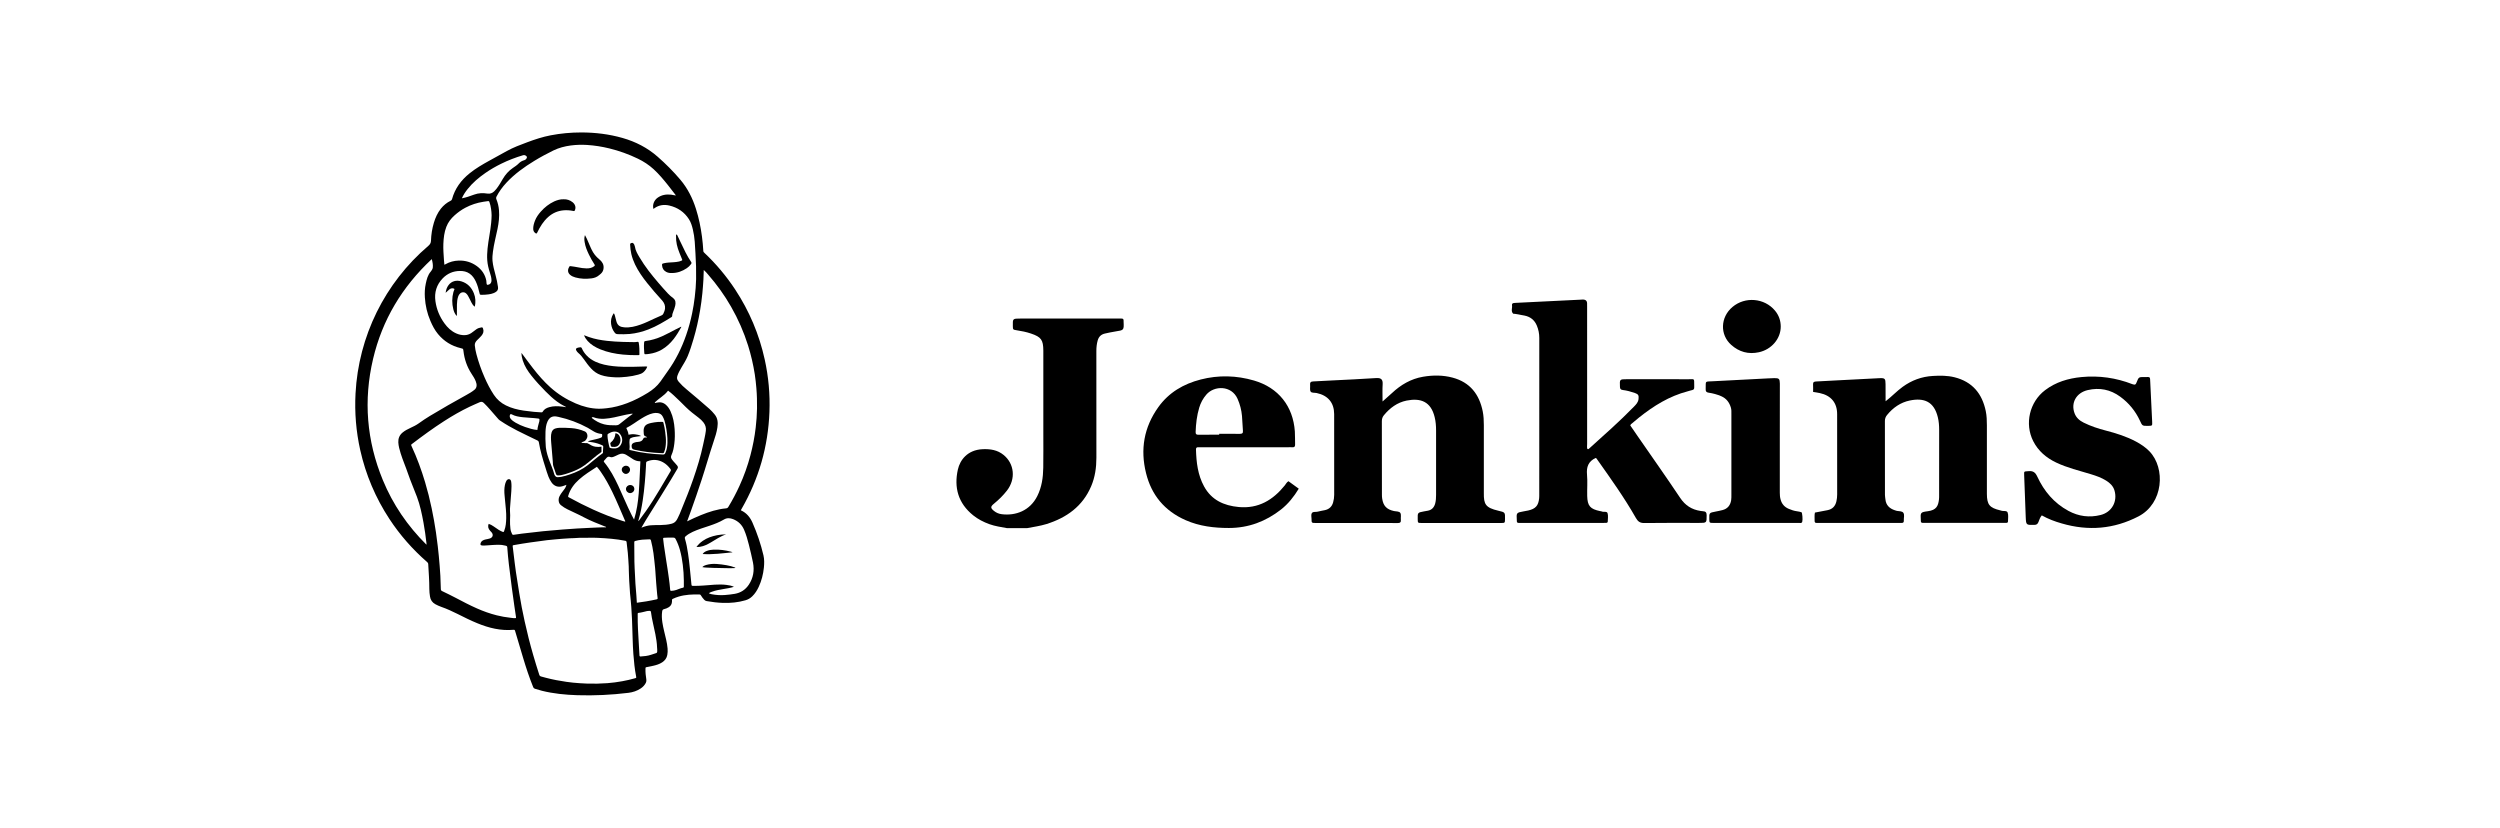 <svg width="151" height="50" viewBox="0 0 151 50" fill="none" xmlns="http://www.w3.org/2000/svg">
<path d="M98.468 25.695C98.623 25.919 98.779 26.151 98.938 26.379C99.79 27.609 100.652 28.831 101.483 30.073C101.788 30.528 102.182 30.781 102.713 30.861C102.763 30.868 102.814 30.877 102.864 30.879C103.026 30.885 103.083 30.959 103.082 31.124C103.08 31.584 103.089 31.584 102.617 31.584C101.518 31.584 100.422 31.575 99.323 31.591C99.061 31.594 98.934 31.506 98.809 31.288C98.116 30.066 97.297 28.922 96.486 27.774C96.451 27.725 96.422 27.67 96.381 27.66C95.93 27.866 95.814 28.214 95.856 28.668C95.895 29.094 95.856 29.526 95.867 29.956C95.882 30.56 96.048 30.747 96.65 30.872C96.68 30.877 96.713 30.877 96.739 30.89C96.855 30.946 97.052 30.865 97.095 30.991C97.146 31.143 97.111 31.326 97.109 31.497C97.109 31.558 97.063 31.58 97.008 31.582C96.936 31.584 96.866 31.584 96.794 31.584C95.168 31.584 93.541 31.584 91.915 31.584C91.854 31.584 91.794 31.582 91.733 31.584C91.659 31.585 91.618 31.556 91.617 31.482C91.617 31.462 91.617 31.442 91.615 31.422C91.587 30.966 91.587 30.966 92.035 30.885C92.125 30.868 92.216 30.854 92.304 30.834C92.748 30.733 92.92 30.542 92.964 30.097C92.973 30.008 92.971 29.918 92.971 29.827C92.971 26.691 92.969 23.554 92.973 20.416C92.973 20.152 92.925 19.902 92.822 19.659C92.682 19.328 92.433 19.131 92.077 19.06C91.888 19.022 91.698 18.991 91.508 18.957C91.467 18.949 91.41 18.962 91.39 18.94C91.244 18.79 91.355 18.604 91.325 18.437C91.311 18.352 91.359 18.308 91.445 18.301C91.486 18.297 91.526 18.296 91.567 18.292C92.866 18.227 94.166 18.163 95.465 18.1C95.546 18.096 95.631 18.084 95.707 18.104C95.799 18.127 95.858 18.202 95.86 18.305C95.862 18.384 95.862 18.464 95.862 18.544C95.862 21.302 95.862 24.058 95.863 26.816C95.863 26.921 95.841 27.029 95.878 27.116C95.937 27.147 95.957 27.116 95.978 27.098C96.899 26.267 97.83 25.447 98.695 24.558C98.822 24.427 98.945 24.3 98.967 24.105C98.991 23.891 98.962 23.811 98.754 23.739C98.514 23.656 98.269 23.587 98.016 23.556C97.887 23.54 97.85 23.487 97.845 23.364C97.825 22.904 97.821 22.904 98.274 22.904C99.515 22.904 100.755 22.902 101.996 22.906C102.348 22.906 102.329 22.837 102.331 23.247C102.331 23.297 102.329 23.346 102.331 23.397C102.335 23.491 102.298 23.545 102.199 23.563C102.11 23.58 102.024 23.614 101.935 23.636C100.822 23.927 99.876 24.518 98.993 25.222C98.827 25.354 98.667 25.492 98.505 25.628C98.497 25.644 98.49 25.664 98.468 25.695Z" fill="currentColor"/>
<path d="M83.506 24.25C83.731 24.049 83.906 23.9 84.072 23.744C84.605 23.243 85.219 22.881 85.95 22.756C86.546 22.654 87.147 22.651 87.735 22.808C88.794 23.091 89.349 23.819 89.556 24.842C89.611 25.117 89.624 25.396 89.624 25.677C89.622 26.946 89.624 28.213 89.624 29.483C89.624 29.582 89.626 29.682 89.624 29.784C89.615 30.457 89.725 30.665 90.501 30.848C90.909 30.944 90.91 30.937 90.903 31.355C90.899 31.587 90.899 31.589 90.643 31.589C89.056 31.589 87.471 31.589 85.884 31.589C85.633 31.589 85.633 31.587 85.63 31.35C85.622 30.962 85.622 30.96 86.007 30.888C86.087 30.874 86.168 30.861 86.247 30.845C86.498 30.796 86.629 30.627 86.688 30.401C86.73 30.236 86.739 30.066 86.739 29.896C86.737 28.597 86.737 27.299 86.739 25.999C86.739 25.729 86.719 25.459 86.654 25.197C86.428 24.257 85.812 24.025 84.96 24.195C84.395 24.309 83.949 24.641 83.585 25.083C83.499 25.188 83.464 25.302 83.464 25.441C83.468 26.919 83.466 28.398 83.468 29.878C83.468 29.957 83.471 30.037 83.484 30.117C83.55 30.553 83.751 30.768 84.192 30.866C84.328 30.897 84.514 30.874 84.581 30.984C84.644 31.089 84.597 31.256 84.612 31.393C84.629 31.556 84.557 31.594 84.404 31.593C83.825 31.585 83.245 31.589 82.666 31.589C81.608 31.589 80.552 31.589 79.493 31.589C79.219 31.589 79.217 31.587 79.217 31.341C79.217 31.221 79.173 31.085 79.241 30.988C79.313 30.883 79.466 30.939 79.58 30.906C79.726 30.866 79.879 30.845 80.026 30.812C80.29 30.754 80.454 30.591 80.522 30.338C80.561 30.193 80.585 30.046 80.585 29.894C80.583 28.266 80.585 26.636 80.583 25.008C80.581 24.327 80.209 23.884 79.528 23.739C79.401 23.712 79.219 23.744 79.162 23.65C79.099 23.545 79.145 23.379 79.13 23.241C79.116 23.1 79.171 23.044 79.315 23.038C79.7 23.024 80.087 22.998 80.472 22.978C81.355 22.933 82.24 22.895 83.121 22.835C83.427 22.815 83.528 22.928 83.512 23.21C83.492 23.529 83.506 23.849 83.506 24.25Z" fill="currentColor"/>
<path d="M113.89 24.237C114.285 23.931 114.572 23.617 114.917 23.368C115.462 22.971 116.069 22.745 116.747 22.707C117.186 22.681 117.623 22.68 118.05 22.786C119.136 23.058 119.722 23.779 119.94 24.829C119.999 25.115 120.008 25.403 120.008 25.693C120.008 26.991 120.008 28.29 120.008 29.59C120.008 29.669 120.008 29.749 120.008 29.829C120.012 30.481 120.165 30.671 120.815 30.826C120.836 30.832 120.854 30.837 120.874 30.843C121.005 30.89 121.212 30.823 121.261 30.957C121.32 31.116 121.282 31.31 121.283 31.489C121.283 31.547 121.25 31.58 121.189 31.58C121.129 31.581 121.068 31.581 121.007 31.581C119.442 31.581 117.875 31.581 116.31 31.581C116.25 31.581 116.189 31.58 116.128 31.581C116.05 31.583 116.021 31.542 116.019 31.471C116.019 31.451 116.019 31.431 116.017 31.411C115.991 30.955 115.988 30.937 116.447 30.877C116.961 30.808 117.068 30.555 117.114 30.167C117.125 30.079 117.123 29.988 117.123 29.898C117.123 28.588 117.123 27.281 117.125 25.972C117.125 25.711 117.107 25.45 117.044 25.198C116.812 24.248 116.209 24.016 115.356 24.19C114.795 24.304 114.336 24.624 113.975 25.07C113.89 25.175 113.848 25.287 113.848 25.427C113.851 26.915 113.85 28.404 113.851 29.892C113.851 29.981 113.87 30.071 113.879 30.16C113.912 30.513 114.126 30.714 114.452 30.821C114.491 30.834 114.528 30.85 114.569 30.857C114.707 30.883 114.889 30.866 114.961 30.971C115.048 31.098 114.98 31.281 114.991 31.44C114.998 31.54 114.959 31.591 114.852 31.585C114.792 31.581 114.731 31.585 114.67 31.585C113.085 31.585 111.498 31.585 109.912 31.585C109.852 31.585 109.791 31.581 109.73 31.585C109.638 31.591 109.599 31.545 109.603 31.46C109.608 31.292 109.583 31.122 109.621 30.96C109.879 30.912 110.126 30.863 110.375 30.816C110.679 30.758 110.851 30.575 110.919 30.281C110.95 30.144 110.965 30.006 110.965 29.867C110.963 28.248 110.965 26.631 110.963 25.012C110.963 24.327 110.594 23.886 109.912 23.741C109.785 23.713 109.654 23.695 109.511 23.672C109.511 23.514 109.518 23.366 109.509 23.217C109.5 23.081 109.57 23.047 109.688 23.042C110.073 23.024 110.46 23.002 110.845 22.98C111.728 22.933 112.611 22.886 113.494 22.843C113.85 22.824 113.885 22.862 113.887 23.205C113.89 23.529 113.89 23.855 113.89 24.237Z" fill="currentColor"/>
<path d="M62.045 31.898C61.638 31.898 61.233 31.9 60.825 31.9C60.466 31.833 60.105 31.784 59.76 31.66C59.404 31.531 59.072 31.361 58.779 31.125C57.872 30.395 57.612 29.447 57.856 28.357C57.981 27.801 58.422 27.172 59.356 27.131C59.815 27.111 60.248 27.178 60.615 27.477C61.271 28.009 61.362 28.927 60.822 29.628C60.593 29.923 60.328 30.184 60.036 30.423C59.817 30.602 59.819 30.683 60.038 30.861C60.175 30.971 60.331 31.037 60.508 31.058C61.343 31.162 62.208 30.85 62.652 29.963C62.923 29.421 63.004 28.84 63.013 28.248C63.024 27.538 63.017 26.83 63.017 26.12C63.017 24.552 63.017 22.984 63.017 21.416C63.017 21.336 63.017 21.256 63.017 21.177C63.013 20.53 62.89 20.355 62.269 20.145C61.99 20.05 61.701 19.994 61.41 19.949C61.179 19.913 61.181 19.907 61.175 19.692C61.166 19.241 61.166 19.241 61.636 19.241C63.599 19.241 65.561 19.241 67.523 19.241C67.595 19.241 67.665 19.244 67.737 19.241C67.828 19.237 67.868 19.279 67.865 19.366C67.865 19.386 67.865 19.406 67.865 19.426C67.888 19.945 67.888 19.942 67.369 20.021C67.159 20.054 66.95 20.099 66.742 20.145C66.515 20.195 66.371 20.326 66.303 20.554C66.241 20.767 66.22 20.983 66.22 21.204C66.22 23.351 66.219 25.499 66.222 27.647C66.222 28.242 66.141 28.818 65.905 29.372C65.391 30.578 64.431 31.268 63.203 31.654C62.825 31.77 62.432 31.824 62.045 31.898Z" fill="currentColor"/>
<path d="M77.823 29.065C78.024 29.211 78.227 29.358 78.445 29.517C78.152 30.001 77.809 30.432 77.372 30.776C76.454 31.495 75.412 31.89 74.227 31.89C73.326 31.89 72.449 31.786 71.614 31.419C70.338 30.857 69.549 29.903 69.221 28.578C68.865 27.142 69.092 25.809 69.964 24.59C70.598 23.706 71.481 23.19 72.522 22.922C73.597 22.645 74.681 22.674 75.743 22.984C77.219 23.415 78.104 24.536 78.209 26.061C78.227 26.32 78.214 26.58 78.224 26.839C78.227 26.964 78.19 27.027 78.052 27.015C77.982 27.008 77.91 27.013 77.838 27.013C76.091 27.013 74.343 27.013 72.594 27.013C72.522 27.013 72.452 27.017 72.38 27.013C72.281 27.009 72.233 27.046 72.237 27.151C72.259 27.924 72.345 28.684 72.727 29.382C73.175 30.2 73.914 30.539 74.819 30.624C76.015 30.734 76.889 30.198 77.6 29.32C77.669 29.237 77.711 29.13 77.823 29.065ZM73.639 26.254C73.639 26.236 73.639 26.22 73.639 26.202C74.054 26.202 74.471 26.198 74.885 26.204C75.027 26.205 75.086 26.169 75.073 26.019C75.048 25.722 75.042 25.421 75.016 25.124C74.985 24.766 74.896 24.424 74.749 24.09C74.382 23.263 73.335 23.281 72.862 23.835C72.662 24.067 72.52 24.331 72.434 24.619C72.29 25.099 72.233 25.593 72.216 26.093C72.213 26.231 72.264 26.26 72.39 26.258C72.808 26.251 73.225 26.254 73.639 26.254Z" fill="currentColor"/>
<path d="M123.324 31.129C123.215 31.25 123.178 31.399 123.121 31.535C123.071 31.649 123.014 31.701 122.876 31.703C122.38 31.712 122.375 31.719 122.354 31.23C122.319 30.392 122.292 29.554 122.26 28.715C122.251 28.44 122.244 28.485 122.524 28.458C122.81 28.431 122.937 28.54 123.055 28.793C123.46 29.666 124.059 30.383 124.931 30.856C125.547 31.189 126.198 31.276 126.876 31.106C127.56 30.935 127.915 30.282 127.711 29.613C127.628 29.345 127.438 29.172 127.213 29.03C126.929 28.851 126.614 28.741 126.293 28.643C125.587 28.427 124.863 28.257 124.194 27.938C123.593 27.652 123.108 27.239 122.806 26.644C122.277 25.597 122.581 24.282 123.523 23.567C124.17 23.076 124.92 22.852 125.724 22.774C126.786 22.673 127.812 22.821 128.8 23.205C128.968 23.27 129.005 23.216 129.056 23.082C129.178 22.77 129.184 22.772 129.528 22.774C129.893 22.776 129.858 22.721 129.877 23.113C129.913 23.9 129.954 24.688 129.991 25.476C130.002 25.718 130 25.718 129.753 25.722C129.394 25.727 129.397 25.726 129.252 25.41C128.981 24.826 128.583 24.34 128.059 23.958C127.469 23.527 126.811 23.395 126.098 23.562C125.409 23.723 125.069 24.329 125.302 24.958C125.401 25.229 125.602 25.403 125.855 25.528C126.282 25.74 126.734 25.889 127.197 26.008C127.827 26.171 128.444 26.365 129.018 26.673C129.313 26.832 129.589 27.015 129.823 27.256C130.813 28.281 130.673 30.407 129.165 31.189C127.681 31.959 126.133 32.085 124.531 31.616C124.111 31.498 123.705 31.343 123.324 31.129Z" fill="currentColor"/>
<path d="M107.5 26.523C107.5 27.6 107.5 28.679 107.5 29.757C107.5 29.896 107.509 30.034 107.548 30.171C107.621 30.443 107.785 30.628 108.045 30.736C108.204 30.803 108.366 30.859 108.539 30.881C108.63 30.892 108.72 30.912 108.807 30.939C108.862 30.957 108.893 31.401 108.856 31.513C108.82 31.625 108.724 31.584 108.652 31.584C107.778 31.587 106.904 31.585 106.031 31.585C105.188 31.585 104.344 31.585 103.502 31.585C103.246 31.585 103.246 31.584 103.242 31.35C103.234 30.973 103.234 30.973 103.622 30.899C103.762 30.872 103.9 30.845 104.038 30.809C104.35 30.729 104.512 30.517 104.562 30.215C104.578 30.108 104.576 29.996 104.576 29.887C104.576 28.261 104.576 26.633 104.576 25.007C104.576 24.876 104.584 24.746 104.545 24.619C104.453 24.308 104.274 24.065 103.963 23.931C103.719 23.826 103.465 23.757 103.205 23.719C103.072 23.699 103.017 23.651 103.023 23.506C103.045 22.984 102.929 23.056 103.487 23.026C104.582 22.966 105.677 22.912 106.774 22.855C106.906 22.848 107.037 22.841 107.17 22.839C107.452 22.834 107.498 22.881 107.503 23.169C107.503 23.22 107.503 23.268 107.503 23.319C107.5 24.387 107.5 25.454 107.5 26.523Z" fill="currentColor"/>
<path d="M107.557 19.724C107.559 20.454 107.002 21.111 106.235 21.276C105.601 21.414 105.043 21.255 104.569 20.834C103.87 20.215 103.909 19.156 104.643 18.54C105.406 17.899 106.569 17.997 107.207 18.759C107.441 19.038 107.555 19.362 107.557 19.724Z" fill="currentColor"/>
<path d="M44.749 30.812C44.758 30.823 44.76 30.827 44.762 30.829C45.097 30.984 45.309 31.247 45.453 31.575C45.733 32.212 45.954 32.867 46.113 33.543C46.17 33.787 46.163 34.037 46.139 34.284C46.096 34.687 46 35.077 45.827 35.446C45.728 35.658 45.606 35.854 45.436 36.018C45.318 36.133 45.184 36.212 45.025 36.257C44.583 36.386 44.133 36.429 43.674 36.415C43.341 36.404 43.011 36.364 42.682 36.306C42.623 36.295 42.579 36.272 42.539 36.23C42.459 36.147 42.391 36.055 42.332 35.957C42.314 35.924 42.294 35.906 42.251 35.906C41.825 35.897 41.403 35.911 40.99 36.035C40.869 36.071 40.753 36.116 40.638 36.17C40.603 36.187 40.583 36.209 40.589 36.25C40.592 36.285 40.59 36.319 40.587 36.353C40.578 36.495 40.511 36.602 40.389 36.678C40.303 36.732 40.207 36.77 40.109 36.792C40.03 36.81 40.006 36.855 39.995 36.927C39.962 37.148 39.973 37.367 40.006 37.587C40.058 37.941 40.159 38.285 40.236 38.637C40.277 38.816 40.308 38.995 40.323 39.176C40.334 39.305 40.327 39.432 40.305 39.557C40.27 39.751 40.161 39.897 39.995 40.006C39.831 40.113 39.649 40.169 39.461 40.212C39.331 40.243 39.201 40.265 39.07 40.292C38.99 40.308 38.99 40.308 38.987 40.39C38.98 40.607 39.003 40.824 39.038 41.038C39.05 41.11 39.042 41.172 39.011 41.237C38.943 41.378 38.837 41.487 38.709 41.576C38.482 41.73 38.227 41.813 37.956 41.847C36.932 41.972 35.901 42.023 34.869 41.99C34.15 41.967 33.435 41.898 32.735 41.724C32.593 41.688 32.451 41.646 32.311 41.601C32.255 41.583 32.226 41.554 32.204 41.502C31.97 40.922 31.774 40.33 31.595 39.732C31.433 39.195 31.273 38.657 31.114 38.117C31.1 38.065 31.087 38.034 31.018 38.039C30.252 38.11 29.529 37.931 28.829 37.643C28.421 37.476 28.027 37.279 27.634 37.081C27.315 36.922 26.993 36.773 26.656 36.656C26.53 36.612 26.409 36.556 26.292 36.493C26.108 36.39 26.003 36.237 25.972 36.033C25.948 35.879 25.931 35.725 25.931 35.569C25.933 35.069 25.892 34.57 25.865 34.072C25.861 34.008 25.828 33.972 25.785 33.936C24.912 33.174 24.156 32.313 23.522 31.348C22.68 30.064 22.092 28.677 21.758 27.185C21.507 26.059 21.413 24.918 21.474 23.766C21.655 20.313 23.24 17.095 25.869 14.852C25.974 14.761 26.029 14.674 26.032 14.533C26.044 14.167 26.101 13.807 26.206 13.454C26.298 13.148 26.427 12.86 26.628 12.604C26.788 12.403 26.982 12.242 27.214 12.128C27.258 12.107 27.286 12.083 27.301 12.034C27.474 11.391 27.85 10.88 28.37 10.464C28.733 10.172 29.133 9.939 29.54 9.714C29.898 9.517 30.255 9.32 30.613 9.122C31.006 8.905 31.424 8.749 31.844 8.593C32.307 8.421 32.773 8.266 33.26 8.173C33.868 8.056 34.486 8 35.109 8C35.955 8.001 36.786 8.101 37.601 8.333C38.393 8.559 39.107 8.925 39.724 9.468C40.213 9.897 40.668 10.352 41.086 10.846C41.531 11.371 41.831 11.969 42.036 12.617C42.209 13.164 42.325 13.723 42.399 14.292C42.435 14.58 42.465 14.868 42.48 15.156C42.482 15.212 42.513 15.243 42.548 15.275C43.254 15.942 43.873 16.679 44.406 17.488C45.261 18.788 45.855 20.195 46.188 21.709C46.419 22.756 46.515 23.813 46.474 24.882C46.395 26.966 45.838 28.922 44.791 30.738C44.776 30.763 44.764 30.787 44.749 30.812ZM38.563 31.462C38.59 31.462 38.596 31.439 38.607 31.424C38.742 31.243 38.876 31.064 39.005 30.881C39.3 30.461 39.571 30.028 39.833 29.588C40.056 29.215 40.275 28.838 40.498 28.465C40.532 28.411 40.53 28.371 40.491 28.321C40.367 28.159 40.225 28.018 40.045 27.92C39.735 27.75 39.414 27.736 39.086 27.868C39.044 27.884 39.029 27.908 39.026 27.951C39.02 28.04 39.016 28.129 39.013 28.217C38.998 28.522 38.974 28.826 38.948 29.13C38.917 29.496 38.876 29.86 38.821 30.222C38.76 30.622 38.684 31.02 38.567 31.41C38.561 31.426 38.543 31.446 38.565 31.464C38.557 31.457 38.552 31.457 38.55 31.464C38.55 31.468 38.554 31.473 38.554 31.477C38.557 31.473 38.561 31.468 38.563 31.462ZM38.777 31.859C38.948 31.79 39.125 31.741 39.311 31.727C39.497 31.712 39.682 31.716 39.868 31.714C40.106 31.71 40.342 31.694 40.572 31.631C40.705 31.595 40.802 31.52 40.873 31.406C40.896 31.368 40.917 31.328 40.937 31.288C41.026 31.124 41.09 30.95 41.16 30.778C41.411 30.169 41.656 29.561 41.871 28.938C42.109 28.252 42.323 27.558 42.471 26.848C42.528 26.573 42.598 26.302 42.633 26.021C42.657 25.825 42.603 25.662 42.487 25.512C42.404 25.405 42.305 25.313 42.196 25.23C41.931 25.029 41.665 24.826 41.427 24.592C41.182 24.351 40.943 24.103 40.686 23.873C40.579 23.777 40.472 23.679 40.351 23.596C40.233 23.75 40.096 23.87 39.947 23.98C39.838 24.061 39.731 24.143 39.63 24.233C39.595 24.264 39.558 24.293 39.547 24.34C39.573 24.351 39.588 24.339 39.604 24.333C39.625 24.328 39.645 24.322 39.665 24.319C39.877 24.268 40.067 24.31 40.229 24.458C40.349 24.567 40.436 24.699 40.502 24.846C40.657 25.186 40.721 25.546 40.747 25.914C40.767 26.209 40.767 26.504 40.729 26.799C40.699 27.035 40.659 27.27 40.557 27.486C40.511 27.584 40.52 27.661 40.579 27.743C40.605 27.779 40.633 27.815 40.662 27.85C40.74 27.948 40.837 28.027 40.909 28.13C40.95 28.19 40.959 28.241 40.919 28.308C40.788 28.523 40.662 28.742 40.533 28.958C40.117 29.651 39.68 30.332 39.256 31.019C39.088 31.292 38.913 31.562 38.758 31.843C38.755 31.85 38.745 31.859 38.755 31.866C38.766 31.877 38.773 31.87 38.777 31.859ZM34.204 29.289C34.128 29.315 34.054 29.344 33.977 29.367C33.717 29.447 33.481 29.369 33.321 29.15C33.242 29.04 33.179 28.92 33.129 28.795C33.053 28.603 32.995 28.404 32.934 28.208C32.779 27.719 32.633 27.229 32.548 26.723C32.537 26.66 32.511 26.629 32.456 26.602C32.049 26.401 31.638 26.213 31.234 26.005C30.897 25.829 30.565 25.646 30.25 25.432C30.202 25.4 30.15 25.369 30.11 25.324C29.935 25.123 29.761 24.92 29.584 24.721C29.47 24.59 29.352 24.463 29.227 24.344C29.153 24.272 29.081 24.246 28.976 24.293C28.773 24.386 28.565 24.469 28.364 24.567C27.831 24.822 27.323 25.115 26.827 25.434C26.162 25.861 25.524 26.329 24.895 26.807C24.82 26.863 24.822 26.863 24.86 26.95C25.188 27.654 25.452 28.38 25.675 29.123C25.83 29.642 25.962 30.169 26.073 30.702C26.174 31.185 26.261 31.671 26.333 32.161C26.373 32.44 26.407 32.719 26.442 32.998C26.49 33.389 26.523 33.782 26.556 34.175C26.575 34.376 26.587 34.579 26.598 34.78C26.611 35.044 26.62 35.309 26.626 35.573C26.628 35.642 26.646 35.676 26.709 35.705C26.98 35.834 27.249 35.966 27.515 36.105C27.94 36.33 28.366 36.554 28.807 36.748C29.194 36.92 29.59 37.061 30.001 37.165C30.276 37.233 30.554 37.284 30.834 37.313C30.943 37.324 31.053 37.351 31.166 37.329C31.166 37.304 31.168 37.284 31.166 37.264C31.135 37.05 31.1 36.837 31.07 36.623C31.017 36.246 30.965 35.87 30.913 35.493C30.849 35.024 30.79 34.555 30.736 34.086C30.698 33.757 30.665 33.425 30.642 33.092C30.635 32.989 30.63 32.985 30.523 32.955C30.246 32.878 29.968 32.907 29.688 32.922C29.507 32.931 29.326 32.956 29.144 32.949C29.02 32.945 28.991 32.895 29.039 32.781C29.059 32.732 29.09 32.692 29.135 32.661C29.194 32.62 29.258 32.598 29.326 32.583C29.415 32.563 29.505 32.553 29.592 32.522C29.76 32.462 29.811 32.312 29.704 32.169C29.673 32.127 29.634 32.091 29.599 32.053C29.489 31.933 29.454 31.799 29.514 31.64C29.623 31.672 29.715 31.727 29.804 31.787C29.911 31.859 30.016 31.931 30.123 32.004C30.198 32.054 30.281 32.091 30.364 32.125C30.407 32.141 30.43 32.13 30.443 32.091C30.449 32.074 30.454 32.058 30.46 32.042C30.554 31.805 30.567 31.553 30.576 31.303C30.582 31.125 30.571 30.946 30.556 30.767C30.534 30.486 30.502 30.207 30.477 29.929C30.456 29.72 30.453 29.51 30.495 29.304C30.514 29.217 30.536 29.13 30.582 29.05C30.602 29.014 30.626 28.982 30.665 28.96C30.744 28.915 30.827 28.944 30.858 29.029C30.867 29.05 30.873 29.074 30.877 29.097C30.906 29.286 30.893 29.474 30.884 29.662C30.866 29.974 30.831 30.284 30.812 30.597C30.806 30.682 30.796 30.771 30.803 30.852C30.819 31.039 30.818 31.225 30.806 31.408C30.797 31.584 30.812 31.756 30.829 31.93C30.84 32.044 30.877 32.15 30.928 32.252C30.95 32.295 30.974 32.31 31.026 32.301C31.194 32.274 31.363 32.25 31.533 32.23C31.951 32.181 32.37 32.129 32.79 32.087C33.182 32.047 33.575 32.015 33.968 31.984C34.259 31.96 34.552 31.939 34.845 31.922C35.099 31.908 35.354 31.892 35.608 31.883C35.927 31.872 36.244 31.846 36.563 31.852C36.578 31.852 36.598 31.861 36.611 31.835C36.589 31.806 36.552 31.803 36.522 31.792C36.099 31.622 35.671 31.46 35.267 31.245C35.181 31.2 35.096 31.151 35.007 31.111C34.764 30.999 34.521 30.883 34.279 30.765C34.137 30.696 34.005 30.613 33.883 30.514C33.818 30.459 33.772 30.394 33.754 30.307C33.728 30.191 33.743 30.082 33.793 29.977C33.842 29.874 33.91 29.782 33.979 29.691C34.071 29.57 34.174 29.456 34.207 29.302C34.215 29.297 34.22 29.288 34.213 29.282C34.207 29.271 34.206 29.282 34.204 29.289ZM40.813 11.808C40.815 11.79 40.806 11.779 40.799 11.768C40.648 11.574 40.502 11.377 40.347 11.185C40.076 10.846 39.8 10.515 39.479 10.22C39.193 9.959 38.874 9.751 38.528 9.584C37.977 9.318 37.404 9.111 36.808 8.965C36.364 8.856 35.912 8.784 35.455 8.755C35.127 8.735 34.799 8.744 34.471 8.787C34.108 8.836 33.758 8.927 33.429 9.086C33.035 9.28 32.648 9.486 32.274 9.716C31.656 10.093 31.072 10.513 30.58 11.043C30.342 11.299 30.141 11.578 29.983 11.887C29.957 11.94 29.959 11.982 29.981 12.034C30.069 12.248 30.121 12.472 30.139 12.702C30.171 13.082 30.126 13.457 30.049 13.829C29.955 14.285 29.833 14.738 29.773 15.201C29.748 15.386 29.732 15.571 29.748 15.757C29.776 16.045 29.852 16.324 29.927 16.603C29.994 16.845 30.043 17.09 30.08 17.338C30.104 17.501 30.032 17.591 29.903 17.662C29.876 17.677 29.848 17.691 29.819 17.702C29.717 17.744 29.612 17.767 29.505 17.78C29.363 17.796 29.221 17.812 29.078 17.807C28.987 17.803 28.982 17.794 28.963 17.709C28.91 17.465 28.843 17.222 28.735 16.994C28.648 16.811 28.534 16.646 28.364 16.527C28.189 16.404 27.992 16.364 27.78 16.366C27.369 16.369 27.02 16.523 26.742 16.809C26.366 17.197 26.226 17.666 26.3 18.193C26.368 18.682 26.552 19.127 26.844 19.529C27.032 19.788 27.256 20.003 27.555 20.137C27.717 20.21 27.887 20.248 28.064 20.244C28.252 20.241 28.416 20.168 28.56 20.047C28.626 19.991 28.698 19.94 28.768 19.891C28.858 19.828 28.96 19.792 29.068 19.777C29.138 19.768 29.151 19.777 29.175 19.844C29.236 20.007 29.19 20.146 29.083 20.275C29.002 20.371 28.91 20.454 28.821 20.543C28.733 20.632 28.665 20.735 28.678 20.864C28.696 21.041 28.729 21.217 28.775 21.389C28.901 21.869 29.067 22.336 29.266 22.79C29.426 23.158 29.608 23.513 29.83 23.848C30.014 24.125 30.255 24.337 30.558 24.487C30.895 24.655 31.256 24.744 31.629 24.8C31.835 24.831 32.043 24.855 32.252 24.876C32.394 24.891 32.537 24.896 32.681 24.905C32.72 24.907 32.755 24.909 32.779 24.867C32.865 24.717 33.007 24.641 33.17 24.594C33.429 24.518 33.693 24.527 33.959 24.559C34.032 24.569 34.106 24.581 34.189 24.594C34.167 24.559 34.139 24.554 34.113 24.541C33.946 24.462 33.791 24.362 33.641 24.253C33.393 24.069 33.166 23.859 32.95 23.638C32.655 23.339 32.37 23.031 32.108 22.703C31.879 22.417 31.682 22.115 31.573 21.764C31.531 21.624 31.498 21.485 31.496 21.316C31.518 21.343 31.525 21.354 31.533 21.363C31.752 21.657 31.968 21.954 32.193 22.243C32.513 22.654 32.852 23.046 33.242 23.395C33.695 23.803 34.206 24.123 34.768 24.366C35.217 24.559 35.684 24.681 36.176 24.688C36.333 24.69 36.489 24.674 36.646 24.657C37.074 24.612 37.483 24.5 37.881 24.351C38.321 24.186 38.733 23.969 39.132 23.725C39.425 23.544 39.685 23.328 39.888 23.049C40.039 22.843 40.179 22.627 40.329 22.421C40.812 21.751 41.173 21.021 41.442 20.244C41.593 19.811 41.713 19.37 41.805 18.922C41.873 18.596 41.925 18.269 41.964 17.937C42.006 17.579 42.037 17.22 42.045 16.86C42.054 16.344 42.041 15.828 42.006 15.313C41.991 15.074 41.982 14.834 41.962 14.595C41.941 14.348 41.907 14.104 41.849 13.863C41.798 13.646 41.733 13.428 41.61 13.238C41.331 12.805 40.931 12.532 40.425 12.414C40.104 12.34 39.8 12.382 39.525 12.577C39.507 12.59 39.494 12.617 39.464 12.61C39.394 12.333 39.536 12.078 39.706 11.953C39.953 11.77 40.233 11.726 40.53 11.757C40.622 11.771 40.718 11.791 40.813 11.808ZM35.557 32.48C35.33 32.496 35.101 32.469 34.875 32.491C34.729 32.505 34.581 32.505 34.436 32.511C34.143 32.523 33.852 32.553 33.559 32.576C33.385 32.59 33.21 32.605 33.039 32.627C32.703 32.668 32.368 32.715 32.034 32.763C31.695 32.81 31.36 32.867 31.022 32.927C30.972 32.936 30.959 32.951 30.967 33C30.989 33.163 31.006 33.326 31.026 33.489C31.07 33.838 31.109 34.189 31.16 34.539C31.223 34.97 31.293 35.399 31.363 35.828C31.453 36.397 31.566 36.964 31.689 37.527C31.839 38.211 32.01 38.89 32.206 39.564C32.32 39.961 32.443 40.353 32.569 40.748C32.589 40.812 32.622 40.844 32.687 40.861C32.784 40.884 32.882 40.915 32.98 40.94C33.385 41.045 33.796 41.125 34.211 41.183C34.48 41.221 34.751 41.25 35.022 41.266C35.162 41.275 35.3 41.282 35.44 41.288C35.857 41.302 36.274 41.295 36.69 41.263C36.989 41.239 37.285 41.201 37.58 41.147C37.842 41.098 38.1 41.042 38.355 40.967C38.436 40.944 38.438 40.942 38.421 40.855C38.333 40.406 38.29 39.953 38.255 39.499C38.233 39.207 38.222 38.916 38.213 38.624C38.205 38.407 38.203 38.191 38.192 37.974C38.183 37.779 38.181 37.583 38.172 37.387C38.161 37.145 38.145 36.9 38.13 36.658C38.113 36.384 38.078 36.111 38.054 35.839C38.032 35.586 38.021 35.332 38.004 35.08C37.99 34.865 37.992 34.648 37.98 34.432C37.977 34.356 37.98 34.28 37.975 34.206C37.951 33.936 37.951 33.664 37.92 33.395C37.896 33.177 37.872 32.958 37.846 32.741C37.84 32.699 37.826 32.674 37.77 32.663C37.221 32.554 36.664 32.513 36.108 32.486C35.922 32.473 35.739 32.48 35.557 32.48ZM26.079 15.65C24.283 17.327 23.089 19.324 22.534 21.677C21.946 24.174 22.143 26.62 23.124 28.998C23.73 30.468 24.611 31.761 25.76 32.902C25.76 32.86 25.762 32.839 25.76 32.819C25.708 32.397 25.657 31.975 25.577 31.558C25.48 31.035 25.373 30.514 25.185 30.012C25.008 29.541 24.805 29.081 24.643 28.605C24.505 28.194 24.328 27.797 24.2 27.383C24.134 27.165 24.07 26.948 24.058 26.72C24.047 26.484 24.127 26.283 24.315 26.126C24.46 26.005 24.628 25.921 24.799 25.841C24.971 25.762 25.139 25.68 25.293 25.57C25.511 25.414 25.734 25.262 25.962 25.125C26.691 24.686 27.428 24.264 28.172 23.855C28.34 23.763 28.506 23.667 28.655 23.545C28.722 23.491 28.764 23.426 28.781 23.339C28.801 23.232 28.775 23.134 28.738 23.038C28.676 22.87 28.574 22.72 28.477 22.569C28.204 22.151 28.049 21.691 27.992 21.2C27.975 21.065 27.979 21.063 27.844 21.034C27.837 21.032 27.831 21.028 27.824 21.027C27.269 20.896 26.816 20.61 26.456 20.177C26.257 19.938 26.117 19.665 25.996 19.382C25.802 18.93 25.692 18.455 25.662 17.965C25.645 17.687 25.657 17.409 25.717 17.133C25.774 16.871 25.835 16.61 26.023 16.398C26.049 16.369 26.068 16.337 26.088 16.304C26.116 16.259 26.136 16.213 26.141 16.161C26.158 15.992 26.128 15.833 26.079 15.65ZM41.501 31.491C41.789 31.35 42.061 31.223 42.34 31.111C42.826 30.914 43.322 30.754 43.849 30.705C43.93 30.698 43.964 30.666 43.999 30.606C44.246 30.198 44.469 29.776 44.666 29.344C44.939 28.748 45.158 28.132 45.326 27.498C45.471 26.946 45.58 26.388 45.645 25.822C45.689 25.439 45.718 25.058 45.724 24.672C45.729 24.262 45.72 23.853 45.685 23.446C45.661 23.165 45.632 22.886 45.589 22.609C45.497 22.023 45.363 21.443 45.186 20.876C44.928 20.056 44.585 19.272 44.155 18.522C43.759 17.827 43.291 17.18 42.764 16.576C42.684 16.485 42.611 16.391 42.507 16.306C42.5 16.505 42.496 16.693 42.487 16.88C42.472 17.157 42.448 17.434 42.423 17.711C42.389 18.055 42.343 18.399 42.286 18.739C42.187 19.326 42.058 19.906 41.888 20.476C41.783 20.826 41.678 21.173 41.536 21.512C41.435 21.755 41.291 21.975 41.158 22.202C41.064 22.363 40.972 22.524 40.913 22.702C40.873 22.825 40.889 22.93 40.972 23.027C40.983 23.04 40.992 23.055 41.003 23.067C41.143 23.232 41.3 23.381 41.466 23.516C41.934 23.902 42.393 24.3 42.852 24.699C42.965 24.797 43.062 24.911 43.158 25.025C43.357 25.26 43.372 25.53 43.331 25.814C43.289 26.111 43.195 26.396 43.099 26.68C42.843 27.444 42.629 28.219 42.377 28.983C42.166 29.617 41.954 30.251 41.726 30.877C41.654 31.075 41.582 31.27 41.501 31.491ZM42.815 35.836C42.88 35.863 42.931 35.881 42.985 35.892C43.25 35.942 43.516 35.96 43.787 35.939C43.986 35.922 44.183 35.903 44.378 35.868C44.743 35.805 45.025 35.618 45.228 35.316C45.501 34.907 45.573 34.456 45.481 33.983C45.41 33.623 45.322 33.266 45.234 32.909C45.156 32.599 45.069 32.292 44.942 31.997C44.812 31.694 44.59 31.48 44.279 31.357C44.091 31.283 43.903 31.272 43.726 31.379C43.451 31.542 43.156 31.654 42.854 31.756C42.513 31.87 42.168 31.973 41.842 32.123C41.687 32.196 41.54 32.279 41.411 32.393C41.365 32.435 41.352 32.475 41.37 32.536C41.457 32.826 41.512 33.123 41.556 33.422C41.6 33.717 41.637 34.012 41.665 34.309C41.694 34.633 41.73 34.955 41.761 35.28C41.77 35.379 41.772 35.385 41.881 35.388C42.091 35.395 42.299 35.374 42.509 35.365C42.729 35.356 42.946 35.325 43.166 35.314C43.4 35.303 43.634 35.296 43.868 35.327C44.023 35.348 44.177 35.37 44.33 35.444C44.117 35.51 43.906 35.544 43.698 35.578C43.464 35.618 43.23 35.656 43.007 35.739C42.942 35.765 42.878 35.779 42.815 35.836ZM29.415 17.202C29.605 17.206 29.689 17.083 29.686 16.925C29.682 16.764 29.638 16.612 29.588 16.463C29.509 16.221 29.448 15.974 29.43 15.721C29.413 15.484 29.426 15.246 29.448 15.011C29.5 14.493 29.618 13.982 29.666 13.465C29.68 13.311 29.693 13.157 29.693 13.003C29.693 12.872 29.677 12.744 29.66 12.614C29.642 12.474 29.608 12.336 29.561 12.204C29.544 12.157 29.52 12.139 29.468 12.148C29.376 12.163 29.282 12.174 29.19 12.188C28.81 12.248 28.451 12.365 28.112 12.545C27.872 12.671 27.658 12.827 27.457 13.006C27.238 13.202 27.065 13.425 26.96 13.698C26.831 14.03 26.794 14.377 26.779 14.727C26.766 15.049 26.794 15.373 26.814 15.694C26.82 15.791 26.832 15.889 26.84 15.983C26.851 15.987 26.857 15.989 26.858 15.987C26.877 15.978 26.895 15.967 26.914 15.956C27.157 15.819 27.419 15.748 27.703 15.739C28.11 15.726 28.477 15.837 28.801 16.072C29.103 16.293 29.302 16.583 29.374 16.954C29.389 17.035 29.371 17.124 29.415 17.202ZM36.052 28.194C35.678 28.438 35.302 28.67 34.972 28.965C34.677 29.23 34.449 29.536 34.331 29.914C34.296 30.026 34.316 30.015 34.39 30.055C34.862 30.316 35.345 30.557 35.837 30.782C36.412 31.042 36.998 31.274 37.601 31.464C37.652 31.48 37.706 31.495 37.757 31.509C37.774 31.471 37.752 31.448 37.741 31.426C37.492 30.856 37.258 30.278 36.985 29.717C36.781 29.298 36.559 28.889 36.292 28.505C36.216 28.4 36.146 28.29 36.052 28.194ZM38.465 36.406C38.662 36.377 38.849 36.352 39.033 36.323C39.243 36.29 39.451 36.245 39.66 36.201C39.713 36.19 39.728 36.165 39.719 36.116C39.697 35.975 39.689 35.83 39.674 35.687C39.641 35.377 39.626 35.066 39.601 34.754C39.588 34.608 39.586 34.459 39.569 34.313C39.538 34.01 39.508 33.706 39.468 33.405C39.433 33.15 39.381 32.898 39.319 32.648C39.304 32.592 39.28 32.569 39.219 32.576C39.074 32.59 38.926 32.581 38.78 32.598C38.639 32.614 38.496 32.636 38.36 32.677C38.323 32.688 38.309 32.705 38.31 32.741C38.312 32.79 38.31 32.837 38.31 32.886C38.312 33.233 38.31 33.581 38.318 33.929C38.323 34.193 38.34 34.456 38.353 34.72C38.362 34.898 38.369 35.077 38.38 35.254C38.397 35.486 38.417 35.718 38.436 35.95C38.445 36.098 38.454 36.245 38.465 36.406ZM38.297 31.383C38.463 30.843 38.537 30.314 38.581 29.78C38.596 29.61 38.602 29.438 38.613 29.266C38.627 29.054 38.631 28.84 38.644 28.628C38.661 28.377 38.668 28.123 38.679 27.87C38.67 27.861 38.655 27.861 38.642 27.861C38.498 27.859 38.367 27.815 38.246 27.743C38.168 27.696 38.093 27.645 38.019 27.594C37.949 27.547 37.881 27.502 37.807 27.462C37.661 27.383 37.516 27.381 37.368 27.451C37.302 27.482 37.236 27.515 37.169 27.544C37.07 27.589 36.956 27.645 36.858 27.605C36.714 27.547 36.657 27.629 36.587 27.712C36.557 27.747 36.528 27.779 36.497 27.814C36.467 27.848 36.456 27.872 36.493 27.917C36.847 28.348 37.107 28.835 37.341 29.335C37.617 29.927 37.862 30.533 38.157 31.118C38.196 31.202 38.242 31.281 38.297 31.383ZM27.896 11.978C28.032 11.949 28.147 11.924 28.259 11.886C28.388 11.842 28.517 11.799 28.644 11.752C28.904 11.656 29.17 11.65 29.439 11.692C29.601 11.717 29.734 11.666 29.848 11.558C29.896 11.512 29.94 11.464 29.981 11.411C30.13 11.223 30.248 11.016 30.368 10.81C30.523 10.546 30.718 10.323 30.972 10.149C31.098 10.062 31.229 9.979 31.335 9.868C31.428 9.772 31.535 9.713 31.662 9.678C31.728 9.66 31.778 9.615 31.809 9.555C31.835 9.508 31.833 9.468 31.789 9.426C31.728 9.374 31.666 9.354 31.586 9.378C31.133 9.512 30.694 9.682 30.272 9.89C29.94 10.053 29.619 10.238 29.317 10.448C28.919 10.725 28.549 11.034 28.248 11.415C28.112 11.585 27.992 11.761 27.896 11.978ZM35.505 26.674C35.581 26.618 35.669 26.606 35.756 26.582C35.922 26.539 36.091 26.515 36.252 26.452C36.371 26.405 36.366 26.403 36.373 26.28C36.377 26.22 36.351 26.213 36.303 26.207C36.143 26.187 35.99 26.137 35.852 26.053C35.735 25.983 35.623 25.907 35.503 25.841C34.943 25.537 34.349 25.316 33.726 25.179C33.63 25.157 33.535 25.139 33.435 25.153C33.247 25.179 33.142 25.302 33.07 25.459C32.98 25.657 32.958 25.87 32.948 26.082C32.937 26.367 32.941 26.653 32.963 26.939C32.967 26.973 32.969 27.008 32.972 27.042C33.009 27.334 33.101 27.611 33.205 27.884C33.295 28.125 33.402 28.36 33.468 28.612C33.479 28.652 33.496 28.69 33.518 28.724C33.557 28.788 33.61 28.824 33.689 28.822C33.756 28.819 33.82 28.815 33.887 28.804C34.073 28.771 34.252 28.712 34.43 28.652C34.817 28.523 35.177 28.348 35.501 28.096C35.8 27.864 36.076 27.604 36.388 27.388C36.41 27.373 36.423 27.355 36.421 27.328C36.41 27.21 36.438 27.096 36.436 26.979C36.436 26.939 36.425 26.917 36.386 26.901C36.294 26.859 36.2 26.821 36.104 26.79C35.909 26.729 35.709 26.698 35.505 26.674ZM41.304 35.062C41.302 34.747 41.278 34.432 41.241 34.119C41.204 33.811 41.149 33.509 41.066 33.21C41.002 32.983 40.917 32.766 40.808 32.558C40.777 32.498 40.734 32.471 40.668 32.473C40.548 32.475 40.43 32.473 40.31 32.473C40.251 32.473 40.191 32.476 40.132 32.48C40.058 32.484 40.047 32.493 40.056 32.565C40.069 32.688 40.084 32.81 40.1 32.933C40.144 33.237 40.191 33.543 40.238 33.847C40.294 34.202 40.353 34.557 40.399 34.914C40.43 35.147 40.461 35.383 40.478 35.618C40.482 35.671 40.498 35.689 40.554 35.687C40.657 35.683 40.755 35.663 40.85 35.633C40.979 35.591 41.101 35.526 41.236 35.502C41.296 35.491 41.306 35.466 41.304 35.414C41.302 35.298 41.304 35.18 41.304 35.062ZM38.519 37.567C38.524 37.818 38.539 38.133 38.559 38.45C38.583 38.829 38.603 39.205 38.624 39.584C38.627 39.638 38.648 39.656 38.701 39.651C38.803 39.64 38.904 39.636 39.005 39.622C39.223 39.595 39.424 39.513 39.63 39.448C39.676 39.434 39.689 39.406 39.695 39.367C39.708 39.28 39.689 39.196 39.687 39.109C39.68 38.838 39.634 38.57 39.584 38.304C39.499 37.858 39.374 37.422 39.319 36.971C39.313 36.922 39.291 36.897 39.237 36.897C39.182 36.897 39.125 36.9 39.07 36.911C38.906 36.946 38.747 37 38.58 37.016C38.532 37.022 38.515 37.034 38.517 37.085C38.52 37.226 38.519 37.364 38.519 37.567ZM37.96 26.256C38.098 26.229 38.226 26.216 38.355 26.233C38.482 26.249 38.611 26.269 38.721 26.338C38.622 26.356 38.526 26.365 38.43 26.376C38.316 26.388 38.203 26.41 38.098 26.463C38.056 26.483 38.034 26.508 38.028 26.555C38.014 26.662 38.014 26.767 38.026 26.874C38.034 26.932 38.032 26.99 38.028 27.048C38.015 27.2 37.984 27.162 38.132 27.2C38.436 27.277 38.743 27.334 39.057 27.372C39.383 27.412 39.709 27.439 40.038 27.453C40.109 27.457 40.152 27.437 40.183 27.37C40.279 27.169 40.308 26.957 40.314 26.74C40.323 26.374 40.277 26.014 40.2 25.657C40.161 25.479 40.113 25.304 40.019 25.143C39.953 25.029 39.853 24.967 39.726 24.949C39.632 24.936 39.538 24.938 39.444 24.96C39.195 25.016 38.976 25.137 38.76 25.267C38.447 25.456 38.161 25.686 37.829 25.851C37.879 25.983 37.955 26.101 37.96 26.256ZM32.458 25.97C32.471 25.787 32.535 25.615 32.578 25.439C32.582 25.427 32.58 25.412 32.58 25.398C32.591 25.291 32.589 25.291 32.48 25.277C32.176 25.237 31.868 25.233 31.564 25.199C31.337 25.173 31.114 25.139 30.912 25.029C30.851 24.996 30.818 25.009 30.797 25.074C30.773 25.155 30.796 25.23 30.847 25.297C30.926 25.394 31.03 25.465 31.138 25.528C31.323 25.635 31.516 25.722 31.719 25.791C31.959 25.87 32.196 25.95 32.458 25.97ZM35.737 25.24C35.962 25.42 36.205 25.559 36.489 25.63C36.725 25.689 36.967 25.689 37.208 25.689C37.287 25.689 37.348 25.669 37.409 25.622C37.663 25.429 37.905 25.219 38.167 25.036C38.183 25.023 38.213 25.019 38.209 24.987C38.161 24.983 38.117 24.992 38.073 25C37.745 25.05 37.426 25.141 37.101 25.208C36.906 25.249 36.71 25.28 36.511 25.293C36.286 25.307 36.063 25.284 35.852 25.204C35.804 25.186 35.769 25.188 35.737 25.24ZM36.694 26.35C36.694 26.47 36.773 26.895 36.814 27.017C36.823 27.044 36.84 27.053 36.865 27.06C36.919 27.076 36.974 27.08 37.031 27.084C37.223 27.102 37.385 27.048 37.488 26.881C37.612 26.684 37.61 26.475 37.494 26.276C37.405 26.122 37.262 26.052 37.081 26.068C36.954 26.081 36.84 26.133 36.733 26.2C36.707 26.216 36.692 26.236 36.694 26.267C36.696 26.296 36.694 26.323 36.694 26.35Z" fill="currentColor"/>
<path d="M37.079 18.92C37.134 19.011 37.151 19.102 37.173 19.192C37.191 19.266 37.21 19.339 37.23 19.411C37.302 19.674 37.471 19.753 37.704 19.771C38.05 19.8 38.376 19.717 38.697 19.603C38.981 19.502 39.25 19.371 39.521 19.244C39.663 19.177 39.807 19.114 39.95 19.053C40.002 19.031 40.039 19.004 40.063 18.953C40.111 18.85 40.157 18.747 40.168 18.631C40.185 18.451 40.12 18.301 40.008 18.165C39.853 17.979 39.681 17.807 39.525 17.622C39.233 17.274 38.939 16.93 38.688 16.552C38.441 16.179 38.236 15.784 38.133 15.348C38.089 15.159 38.069 14.969 38.059 14.777C38.057 14.728 38.074 14.701 38.118 14.683C38.164 14.663 38.207 14.659 38.245 14.692C38.275 14.717 38.299 14.746 38.312 14.784C38.325 14.821 38.341 14.855 38.347 14.891C38.382 15.136 38.509 15.344 38.631 15.55C38.957 16.103 39.355 16.603 39.774 17.09C39.96 17.307 40.15 17.523 40.347 17.733C40.439 17.83 40.542 17.919 40.651 18C40.817 18.125 40.819 18.29 40.782 18.466C40.756 18.591 40.706 18.709 40.662 18.828C40.633 18.91 40.599 18.989 40.601 19.076C40.601 19.11 40.59 19.134 40.559 19.152C40.113 19.429 39.665 19.704 39.169 19.896C38.804 20.038 38.428 20.134 38.034 20.172C37.792 20.195 37.551 20.19 37.311 20.183C37.241 20.181 37.182 20.161 37.132 20.097C37.009 19.942 36.939 19.768 36.911 19.572C36.882 19.355 36.924 19.158 37.036 18.971C37.047 18.958 37.059 18.946 37.079 18.92Z" fill="currentColor"/>
<path d="M39.093 22.147C39.049 22.278 38.97 22.383 38.87 22.475C38.78 22.558 38.668 22.595 38.553 22.627C38.325 22.692 38.091 22.732 37.855 22.758C37.628 22.781 37.401 22.801 37.175 22.79C36.874 22.777 36.575 22.75 36.29 22.651C36.052 22.569 35.86 22.428 35.693 22.247C35.534 22.077 35.4 21.888 35.265 21.698C35.167 21.559 35.062 21.427 34.929 21.318C34.878 21.276 34.837 21.224 34.806 21.164C34.769 21.095 34.786 21.046 34.858 21.015C34.915 20.99 34.979 20.987 35.042 20.977C35.095 20.968 35.125 20.994 35.145 21.041C35.212 21.198 35.307 21.336 35.423 21.461C35.577 21.628 35.759 21.751 35.964 21.847C36.303 22.004 36.664 22.073 37.035 22.115C37.433 22.16 37.831 22.158 38.229 22.155C38.481 22.153 38.732 22.142 38.985 22.135C39.016 22.136 39.051 22.131 39.093 22.147Z" fill="currentColor"/>
<path d="M35.276 20.246C35.387 20.288 35.483 20.326 35.58 20.36C35.931 20.483 36.295 20.545 36.662 20.587C36.989 20.623 37.317 20.643 37.645 20.652C37.798 20.655 37.953 20.661 38.106 20.661C38.235 20.661 38.364 20.674 38.493 20.648C38.541 20.639 38.572 20.655 38.581 20.708C38.623 20.94 38.625 21.173 38.622 21.407C38.622 21.438 38.605 21.45 38.576 21.449C38.365 21.441 38.155 21.459 37.945 21.438C37.838 21.427 37.73 21.425 37.621 21.416C37.153 21.369 36.696 21.278 36.261 21.101C35.971 20.981 35.704 20.828 35.492 20.594C35.403 20.494 35.328 20.386 35.276 20.246Z" fill="currentColor"/>
<path d="M35.331 14.2C35.416 14.35 35.475 14.484 35.532 14.62C35.621 14.824 35.702 15.034 35.816 15.228C35.919 15.402 36.056 15.547 36.212 15.677C36.375 15.813 36.476 15.978 36.456 16.197C36.445 16.329 36.393 16.441 36.292 16.532C36.258 16.561 36.222 16.588 36.188 16.619C36.056 16.735 35.897 16.793 35.724 16.814C35.396 16.854 35.07 16.847 34.749 16.756C34.633 16.724 34.524 16.677 34.434 16.599C34.261 16.449 34.292 16.257 34.386 16.105C34.413 16.061 34.463 16.076 34.502 16.081C34.633 16.099 34.764 16.117 34.895 16.144C35.07 16.181 35.245 16.208 35.422 16.211C35.586 16.215 35.748 16.186 35.886 16.081C35.934 16.045 35.936 16.018 35.907 15.972C35.781 15.779 35.667 15.576 35.567 15.368C35.453 15.13 35.353 14.889 35.313 14.629C35.289 14.493 35.282 14.355 35.331 14.2Z" fill="currentColor"/>
<path d="M34.045 12.036C34.246 12.028 34.423 12.088 34.579 12.21C34.74 12.335 34.799 12.525 34.727 12.686C34.697 12.753 34.696 12.757 34.616 12.74C34.423 12.702 34.229 12.686 34.034 12.704C33.685 12.736 33.381 12.869 33.12 13.099C32.819 13.363 32.618 13.694 32.449 14.048C32.415 14.115 32.395 14.122 32.334 14.078C32.253 14.02 32.213 13.943 32.207 13.841C32.2 13.662 32.249 13.495 32.312 13.331C32.391 13.126 32.517 12.948 32.662 12.784C32.891 12.525 33.16 12.311 33.477 12.164C33.658 12.085 33.844 12.028 34.045 12.036Z" fill="currentColor"/>
<path d="M41.154 19.748C41.012 20.004 40.863 20.255 40.681 20.487C40.483 20.737 40.255 20.951 39.978 21.114C39.744 21.251 39.49 21.335 39.221 21.373C39.141 21.384 39.062 21.396 38.981 21.396C38.935 21.396 38.92 21.378 38.916 21.336C38.9 21.132 38.885 20.925 38.902 20.719C38.904 20.704 38.904 20.692 38.906 20.677C38.913 20.628 38.929 20.605 38.99 20.598C39.339 20.554 39.672 20.454 39.991 20.311C40.258 20.192 40.513 20.049 40.773 19.915C40.892 19.853 41.014 19.794 41.136 19.734C41.145 19.737 41.149 19.743 41.154 19.748Z" fill="currentColor"/>
<path d="M40.59 16.491C40.468 16.496 40.354 16.483 40.244 16.425C40.089 16.344 40.006 16.217 39.991 16.049C39.98 15.931 39.982 15.931 40.103 15.9C40.291 15.855 40.483 15.853 40.675 15.84C40.789 15.833 40.904 15.82 41.016 15.795C41.06 15.786 41.102 15.768 41.145 15.752C41.217 15.721 41.221 15.717 41.191 15.647C41.139 15.516 41.086 15.386 41.032 15.255C40.904 14.937 40.821 14.609 40.833 14.263C40.833 14.249 40.832 14.236 40.833 14.222C40.835 14.203 40.824 14.178 40.852 14.169C40.881 14.16 40.892 14.18 40.905 14.203C40.972 14.347 41.04 14.49 41.11 14.633C41.303 15.036 41.486 15.446 41.742 15.817C41.775 15.864 41.773 15.902 41.742 15.947C41.67 16.047 41.584 16.132 41.482 16.199C41.213 16.38 40.92 16.489 40.59 16.491Z" fill="currentColor"/>
<path d="M28.679 18.524C28.574 18.457 28.526 18.365 28.476 18.274C28.401 18.139 28.347 17.992 28.264 17.86C28.231 17.805 28.194 17.756 28.145 17.716C28.036 17.626 27.888 17.631 27.785 17.729C27.733 17.778 27.7 17.836 27.676 17.903C27.621 18.061 27.605 18.224 27.599 18.388C27.593 18.587 27.597 18.788 27.597 18.988C27.597 19.017 27.605 19.047 27.586 19.084C27.476 18.968 27.42 18.83 27.381 18.683C27.293 18.334 27.293 17.985 27.387 17.635C27.4 17.586 27.422 17.537 27.442 17.49C27.457 17.456 27.446 17.443 27.413 17.43C27.313 17.392 27.225 17.416 27.147 17.477C27.072 17.537 27.004 17.606 26.915 17.686C26.941 17.503 26.993 17.351 27.094 17.219C27.273 16.981 27.562 16.9 27.874 16.996C28.244 17.112 28.48 17.365 28.62 17.711C28.725 17.972 28.74 18.24 28.679 18.524Z" fill="currentColor"/>
<path d="M43.855 32.277C43.512 32.388 43.226 32.594 42.922 32.77C42.727 32.884 42.526 32.987 42.297 33.023C42.225 33.034 42.155 33.041 42.065 33.034C42.179 32.887 42.299 32.77 42.439 32.672C42.701 32.489 42.996 32.389 43.307 32.328C43.488 32.295 43.67 32.274 43.855 32.277Z" fill="currentColor"/>
<path d="M44.424 34.287C44.395 34.314 44.363 34.316 44.328 34.316C44.133 34.316 43.936 34.325 43.74 34.314C43.479 34.298 43.215 34.314 42.955 34.294C42.78 34.282 42.603 34.291 42.421 34.254C42.483 34.186 42.561 34.151 42.64 34.128C42.852 34.066 43.068 34.046 43.291 34.064C43.486 34.081 43.679 34.1 43.871 34.137C44.059 34.169 44.243 34.215 44.424 34.287Z" fill="currentColor"/>
<path d="M44.238 33.36C43.644 33.418 43.053 33.503 42.441 33.463C42.502 33.365 42.588 33.318 42.682 33.28C42.813 33.228 42.95 33.204 43.09 33.199C43.455 33.182 43.814 33.231 44.166 33.326C44.183 33.329 44.199 33.336 44.214 33.344C44.221 33.347 44.234 33.344 44.238 33.36Z" fill="currentColor"/>
<path d="M38.063 29.295C38.209 29.295 38.314 29.396 38.314 29.539C38.314 29.671 38.194 29.785 38.056 29.784C37.921 29.782 37.805 29.664 37.809 29.53C37.812 29.4 37.925 29.295 38.063 29.295Z" fill="currentColor"/>
<path d="M38.054 28.366C38.056 28.5 37.94 28.621 37.807 28.625C37.678 28.628 37.554 28.503 37.554 28.371C37.554 28.241 37.667 28.132 37.803 28.131C37.943 28.127 38.052 28.232 38.054 28.366Z" fill="currentColor"/>
<path d="M35.108 26.749C35.223 26.745 35.322 26.772 35.425 26.763C35.47 26.759 35.505 26.779 35.541 26.801C35.672 26.881 35.803 26.957 35.962 26.982C36.083 27 36.203 26.998 36.329 26.98C36.329 27.082 36.329 27.18 36.329 27.279C36.329 27.299 36.314 27.31 36.299 27.319C35.956 27.558 35.656 27.848 35.32 28.094C35.027 28.309 34.699 28.449 34.358 28.567C34.207 28.619 34.054 28.668 33.895 28.699C33.833 28.712 33.77 28.713 33.708 28.715C33.65 28.717 33.614 28.697 33.591 28.646C33.584 28.628 33.571 28.61 33.567 28.59C33.527 28.444 33.47 28.304 33.424 28.161C33.391 28.063 33.396 27.958 33.387 27.855C33.365 27.596 33.341 27.337 33.322 27.076C33.306 26.854 33.276 26.633 33.278 26.41C33.278 26.307 33.287 26.205 33.32 26.106C33.361 25.986 33.438 25.907 33.564 25.874C33.636 25.856 33.706 25.843 33.779 25.84C34.025 25.831 34.27 25.843 34.513 25.858C34.791 25.876 35.064 25.948 35.322 26.057C35.464 26.117 35.523 26.325 35.447 26.473C35.4 26.567 35.344 26.649 35.23 26.678C35.19 26.689 35.147 26.707 35.108 26.749Z" fill="currentColor"/>
<path d="M39.081 26.421C39.057 26.378 39.027 26.369 39.003 26.361C38.913 26.338 38.887 26.274 38.883 26.195C38.878 26.086 38.863 25.976 38.893 25.867C38.926 25.74 39.003 25.659 39.125 25.608C39.256 25.554 39.394 25.534 39.53 25.51C39.676 25.485 39.822 25.478 39.969 25.481C40.056 25.483 40.056 25.483 40.076 25.559C40.124 25.742 40.159 25.927 40.181 26.115C40.205 26.32 40.231 26.524 40.221 26.731C40.214 26.923 40.192 27.113 40.117 27.294C40.083 27.372 40.083 27.375 39.993 27.372C39.683 27.361 39.374 27.335 39.066 27.296C38.813 27.263 38.563 27.218 38.316 27.162C38.194 27.134 38.152 27.082 38.15 26.942C38.148 26.861 38.174 26.79 38.286 26.743C38.371 26.707 38.459 26.694 38.55 26.689C38.695 26.682 38.804 26.62 38.861 26.484C38.878 26.446 38.898 26.436 38.939 26.43C38.979 26.426 39.023 26.416 39.081 26.421Z" fill="currentColor"/>
<path d="M37.173 26.166C37.302 26.184 37.383 26.253 37.427 26.356C37.495 26.512 37.499 26.669 37.412 26.821C37.352 26.93 37.254 26.983 37.13 26.993C37.119 26.995 37.11 26.993 37.099 26.993C36.904 26.995 36.904 26.995 36.865 26.809C36.858 26.776 36.859 26.753 36.889 26.729C37.068 26.586 37.16 26.399 37.173 26.166Z" fill="currentColor"/>
</svg>
